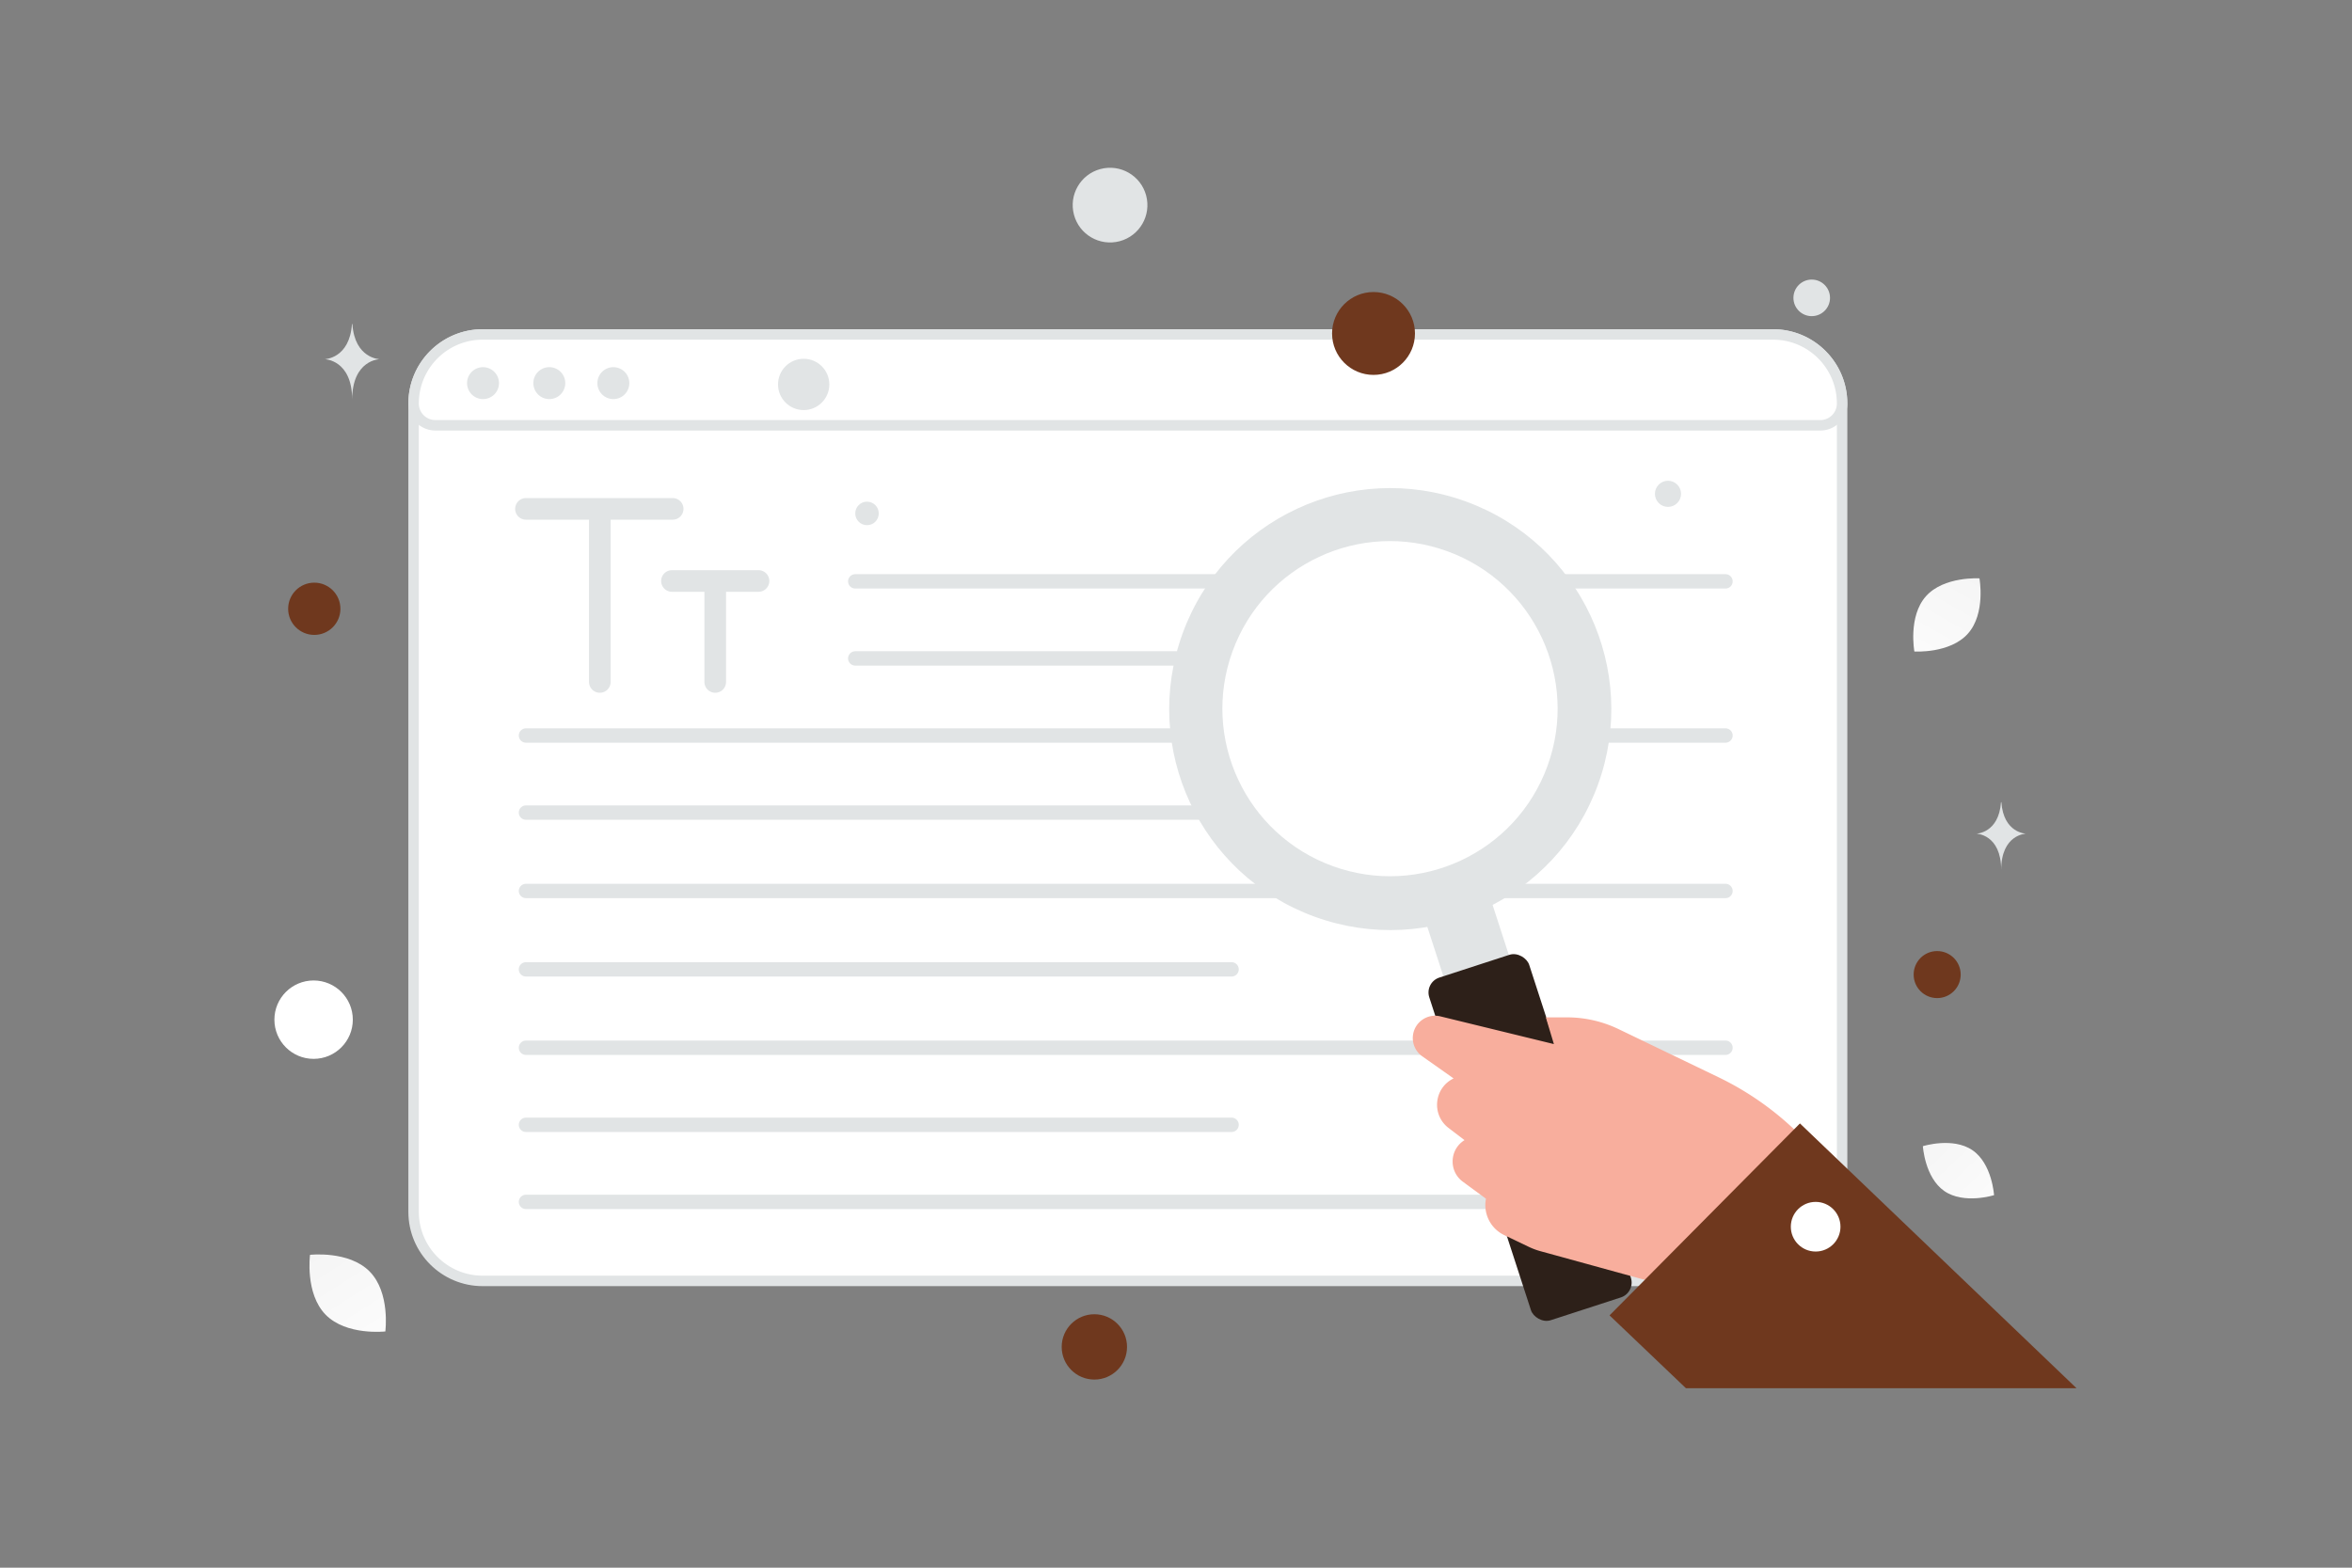 <svg width="900" height="600" viewBox="0 0 900 600" fill="none" xmlns="http://www.w3.org/2000/svg"><rect x="0" y="0" width="900" height="600" fill="#808080" stroke="none"/><path fill="transparent" d="M0 0h900v600H0z"/><path d="M678.451 490.242H184.698c-14.598 0-26.436-11.838-26.436-26.437V154.437c0-14.598 11.838-26.437 26.436-26.437h493.753c14.598 0 26.436 11.839 26.436 26.437v309.368c0 14.599-11.838 26.437-26.436 26.437z" fill="#fff" stroke="#E1E4E5" stroke-width="4"/><path d="M201.262 281.5h459m-333-59h333m-459 88.5h270m-144-59h196m-322 89h459m-459 30h270m-270 30h459m-459 29.5h270m-270 29.5h459" stroke="#E1E4E5" stroke-width="5.5" stroke-linecap="round" stroke-linejoin="round"/><path d="M704.887 154.437a8.338 8.338 0 0 1-8.339 8.339H166.601a8.338 8.338 0 0 1-8.339-8.339c0-14.598 11.838-26.437 26.436-26.437h493.753c14.598 0 26.436 11.839 26.436 26.437z" fill="#fff" stroke="#E1E4E5" stroke-width="4"/><path d="M184.751 152.742a6.107 6.107 0 1 0 0-12.213 6.107 6.107 0 0 0 0 12.213zm25.446 0a6.107 6.107 0 1 0 0-12.215 6.107 6.107 0 0 0 0 12.215zm24.427 0a6.107 6.107 0 1 0 0-12.213 6.107 6.107 0 0 0 0 12.213z" fill="#E1E4E5"/><path fill-rule="evenodd" clip-rule="evenodd" d="M503.068 350.851c-43.891-15.975-66.523-64.502-50.55-108.388 15.974-43.886 64.503-66.513 108.394-50.538 43.891 15.975 66.523 64.502 50.55 108.389-15.973 43.886-64.503 66.512-108.394 50.537z" fill="#E1E4E5"/><path fill-rule="evenodd" clip-rule="evenodd" d="M509.958 331.483c-33.282-12.113-50.443-48.911-38.331-82.189 12.112-33.278 48.911-50.435 82.193-38.321 33.282 12.113 50.443 48.91 38.331 82.188-12.112 33.279-48.911 50.436-82.193 38.322z" fill="#fff"/><path d="M544.818 350.569c-2.248-6.918 1.538-14.349 8.456-16.597 6.918-2.247 14.349 1.539 16.597 8.457l10.28 31.641-25.053 8.14-10.28-31.641z" fill="#E1E4E5"/><rect x="545.062" y="375.996" width="40.206" height="137.897" rx="6" transform="rotate(-18 545.062 375.996)" fill="#2D2019"/><path fill-rule="evenodd" clip-rule="evenodd" d="m713.7 468.44-9.317-14.608a114.405 114.405 0 0 0-46.801-41.543l-38.21-18.407a45.503 45.503 0 0 0-19.746-4.508h-8.109l3.082 10.227-43.42-10.605c-5.052-1.234-10.025 2.293-10.531 7.469a8.545 8.545 0 0 0 3.579 7.814l12.003 8.465c-7.52 3.623-8.563 13.91-1.923 18.969l6.099 4.647c-5.79 3.579-6.125 11.877-.643 15.912l8.849 6.512a12.701 12.701 0 0 0 6.981 13.922l9.46 4.523c1.402.67 2.86 1.214 4.357 1.626l43.751 12.029 48.825 32.733L713.7 468.44z" fill="#F8AE9D"/><path fill-rule="evenodd" clip-rule="evenodd" d="m794.588 531.314-105.833-101.34-72.859 73.458 29.234 27.882h149.458z" fill="#6f381e"/><circle cx="638.262" cy="189" r="5" transform="rotate(-180 638.262 189)" fill="#E1E4E5"/><circle cx="331.762" cy="196.5" r="4.5" transform="rotate(-180 331.762 196.5)" fill="#E1E4E5"/><path d="M257.4 194.76h-56.138M229.525 261v-66.24m44.16 66.24v-38.64m16.56 0h-33.12" stroke="#E1E4E5" stroke-width="8.28" stroke-linecap="round" stroke-linejoin="round"/><path d="M753.035 242.5c-6.875 7.73-20.493 6.849-20.493 6.849s-2.462-13.414 4.419-21.139c6.875-7.73 20.486-6.853 20.486-6.853s2.463 13.414-4.412 21.143z" fill="url(#a)"/><path d="M744.023 455.864c7.517 5.178 19.002 1.558 19.002 1.558s-.711-12.013-8.234-17.186c-7.517-5.178-18.997-1.564-18.997-1.564s.711 12.014 8.229 17.192z" fill="url(#b)"/><path d="M124.618 503.19c7.955 8.097 22.831 6.39 22.831 6.39s1.968-14.835-5.994-22.927c-7.955-8.096-22.824-6.394-22.824-6.394s-1.968 14.835 5.987 22.931z" fill="url(#c)"/><circle cx="741.262" cy="373" r="9" transform="rotate(180 741.262 373)" fill="#6f381e"/><circle cx="418.762" cy="515.5" r="12.5" transform="rotate(180 418.762 515.5)" fill="#6f381e"/><circle r="10" transform="matrix(-1 0 0 1 120.262 233)" fill="#6f381e"/><circle r="15.86" transform="matrix(-1 0 0 1 525.581 127.627)" fill="#6f381e"/><circle r="9.5" transform="matrix(-1 0 0 1 694.762 469.5)" fill="#fff"/><circle r="15.003" transform="matrix(-1 0 0 1 120.003 390.256)" fill="#fff"/><circle r="7" transform="matrix(-1 0 0 1 693.262 114)" fill="#E1E4E5"/><circle r="9.818" transform="matrix(-1 0 0 1 307.528 147.132)" fill="#E1E4E5"/><circle r="14.293" transform="scale(1 -1) rotate(-75 161.229 -316.036)" fill="#E1E4E5"/><path d="M765.691 307h.138c.818 11.889 9.433 12.072 9.433 12.072s-9.5.19-9.5 13.928c0-13.738-9.5-13.928-9.5-13.928s8.611-.183 9.429-12.072zM134.683 124h.153c.904 13.261 10.426 13.465 10.426 13.465s-10.5.212-10.5 15.535c0-15.323-10.5-15.535-10.5-15.535s9.518-.204 10.421-13.465z" fill="#E1E4E5"/><defs><linearGradient id="a" x1="725.396" y1="269.11" x2="773.666" y2="184.448" gradientUnits="userSpaceOnUse"><stop stop-color="#fff"/><stop offset="1" stop-color="#EEE"/></linearGradient><linearGradient id="b" x1="773.307" y1="472.854" x2="714.13" y2="410.454" gradientUnits="userSpaceOnUse"><stop stop-color="#fff"/><stop offset="1" stop-color="#EEE"/></linearGradient><linearGradient id="c" x1="156.357" y1="530.847" x2="98.846" y2="440.693" gradientUnits="userSpaceOnUse"><stop stop-color="#fff"/><stop offset="1" stop-color="#EEE"/></linearGradient></defs></svg>